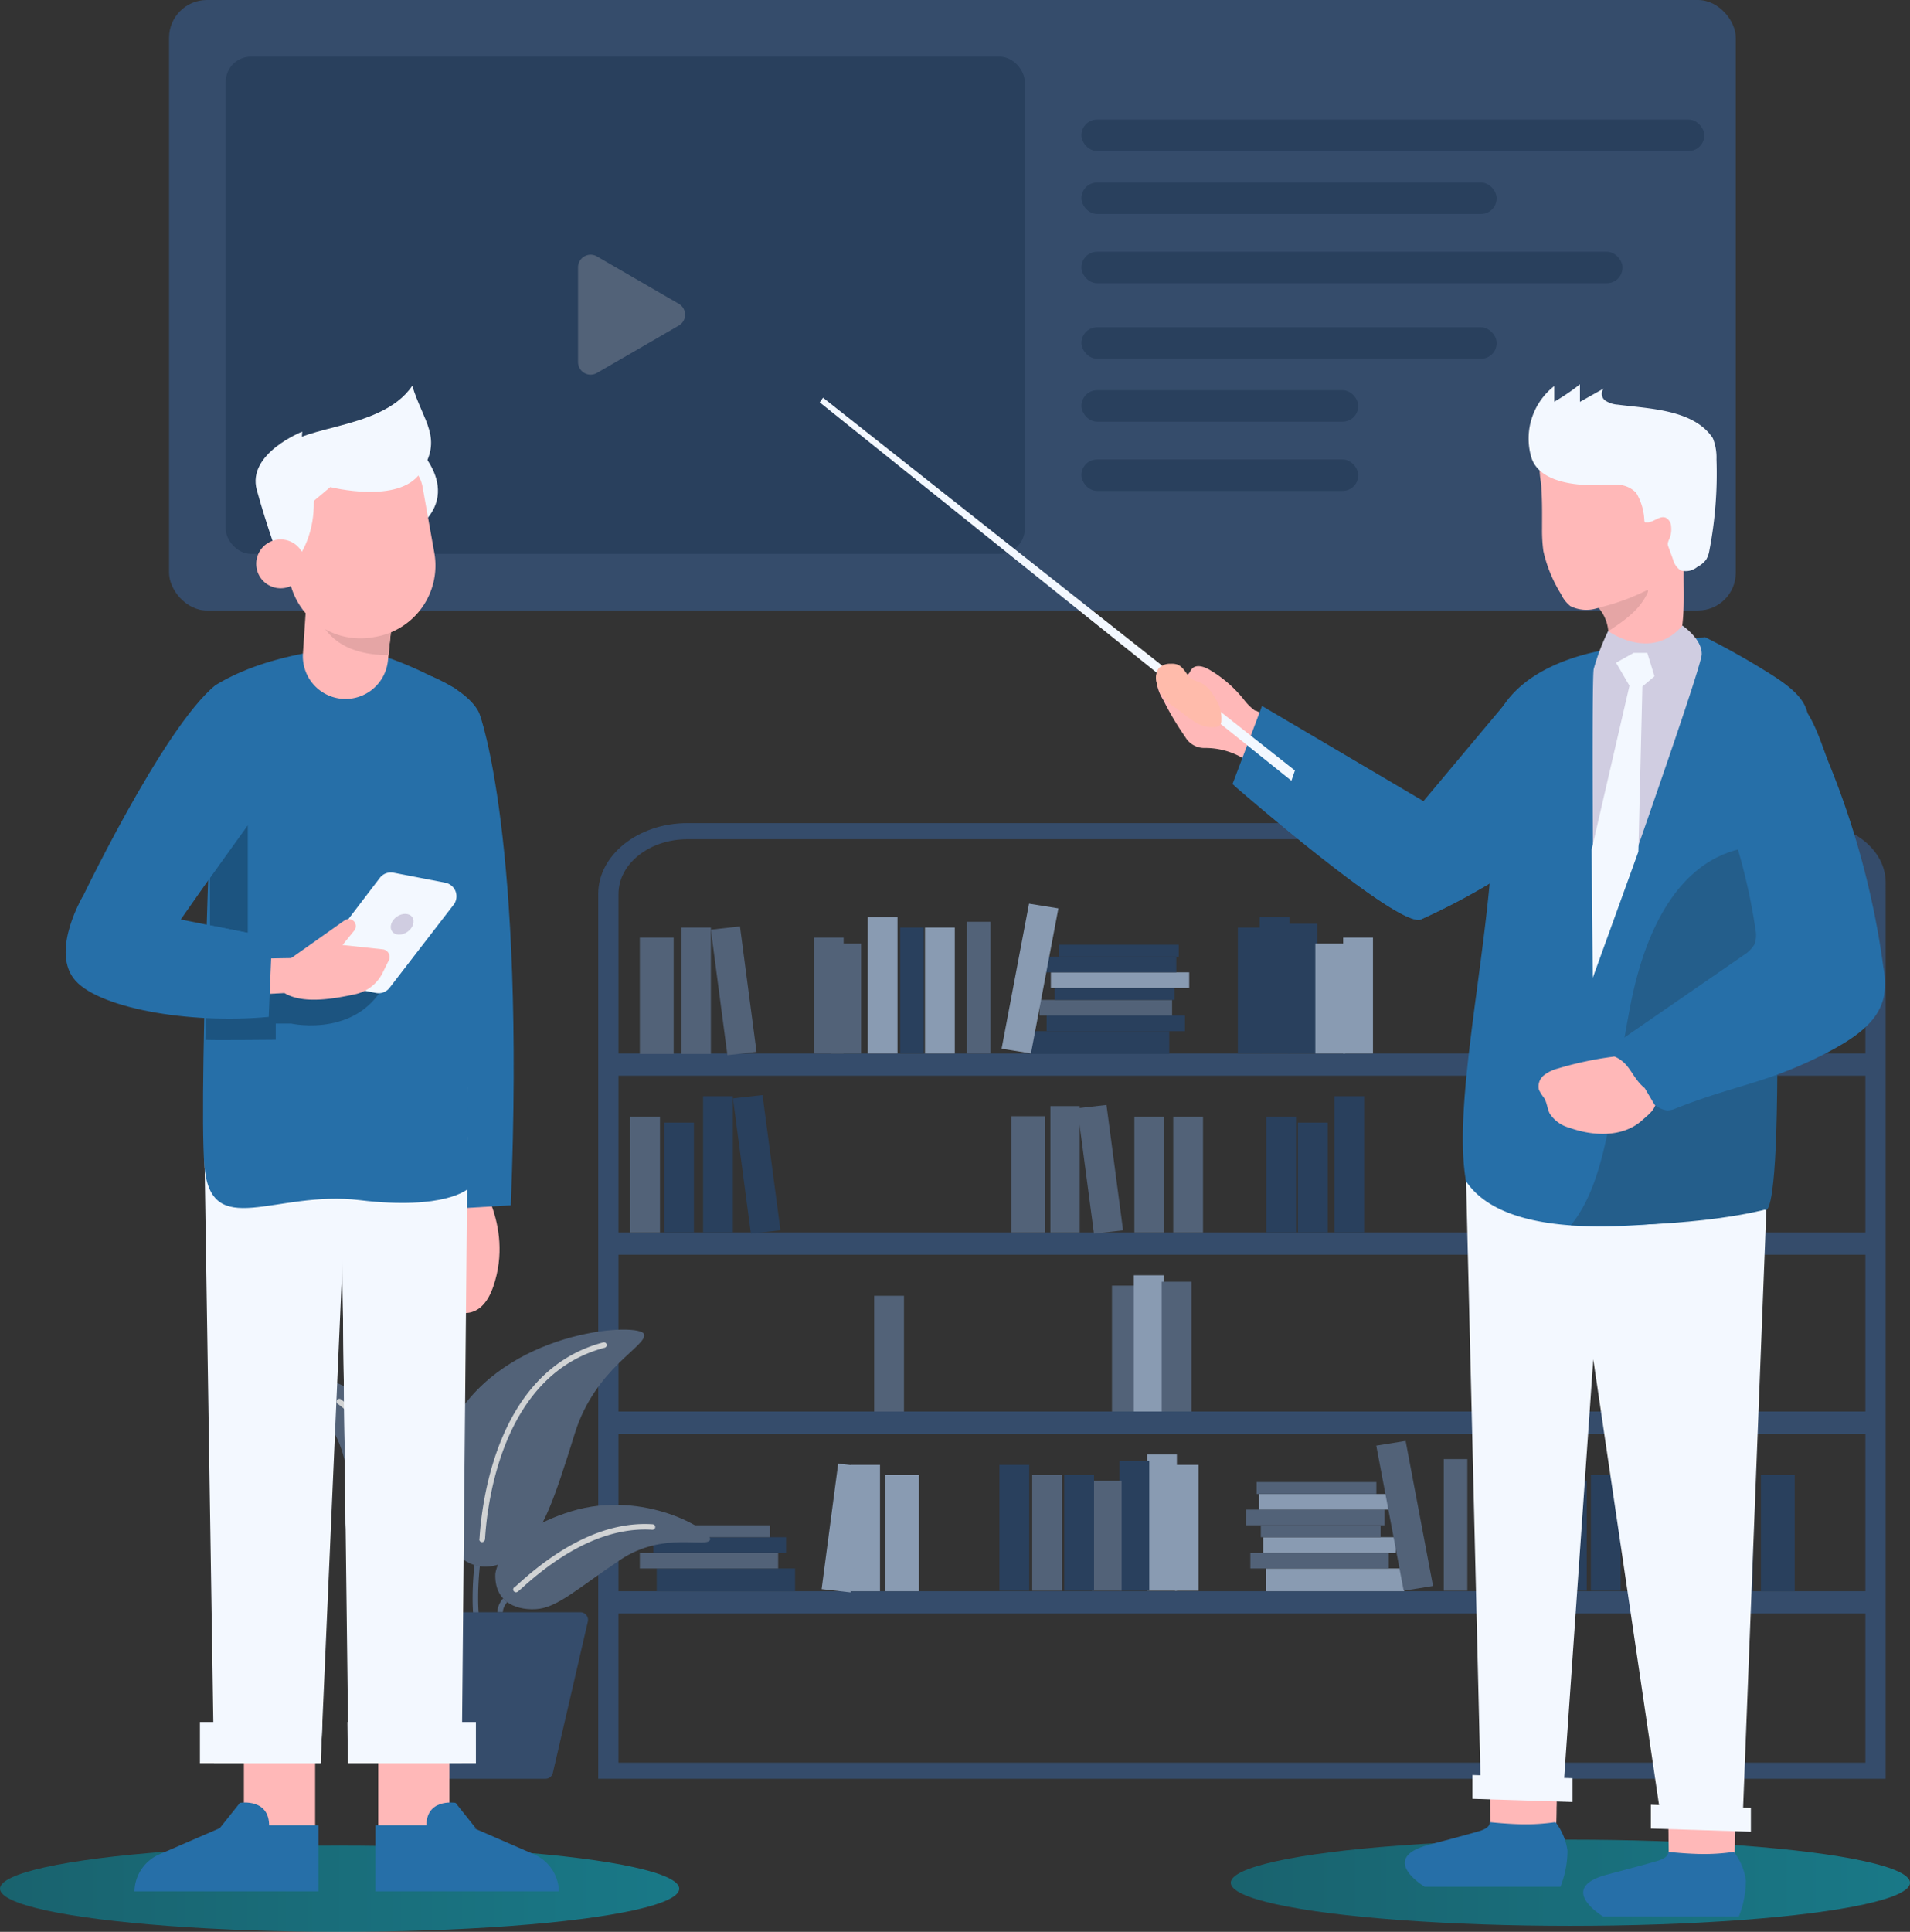 <svg xmlns="http://www.w3.org/2000/svg" xmlns:xlink="http://www.w3.org/1999/xlink" width="303.562" height="306.935" viewBox="0 0 303.562 306.935">
  <rect x="0" y="0" width="303.562" height="306.935" fill="#333333" stroke="none"/>
  <defs>
    <linearGradient id="linear-gradient" y1="0.5" x2="1" y2="0.5" gradientUnits="objectBoundingBox">
      <stop offset="0" stop-color="#0093aa"/>
      <stop offset="1" stop-color="#00bfdc"/>
    </linearGradient>
    <linearGradient id="linear-gradient-3" x1="148.045" y1="-5.02" x2="146.886" y2="-7.124" gradientUnits="objectBoundingBox">
      <stop offset="0.01"/>
      <stop offset="0.08" stop-opacity="0.69"/>
      <stop offset="0.21" stop-opacity="0.322"/>
      <stop offset="1" stop-opacity="0"/>
    </linearGradient>
  </defs>
  <g id="ic_onboard3" transform="translate(-37.127 -398)">
    <g id="Group_585" data-name="Group 585" transform="translate(132.208 528.781)">
      <g id="Group_505" data-name="Group 505" transform="translate(0 0)">
        <g id="Group_500" data-name="Group 500">
          <g id="Group_499" data-name="Group 499">
            <path id="Path_2020" data-name="Path 2020" d="M3625.737,90.226H3421.124V-50.36c0-6.207,6.351-11.257,14.158-11.257h178.572c6.553,0,11.884,4.239,11.884,9.449Zm-201.4-2.559h198.177V-52.168c0-3.8-3.887-6.89-8.666-6.89H3435.282c-6.032,0-10.94,3.9-10.94,8.7Z" transform="translate(-3421.124 61.617)" fill="#354c6b"/>
          </g>
        </g>
        <g id="Group_501" data-name="Group 501" transform="translate(1.72 36.592)">
          <rect id="Rectangle_1841" data-name="Rectangle 1841" width="201.173" height="3.533" transform="translate(0 0)" fill="#354c6b"/>
        </g>
        <g id="Group_502" data-name="Group 502" transform="translate(1.72 65.039)">
          <rect id="Rectangle_1842" data-name="Rectangle 1842" width="201.173" height="3.533" fill="#354c6b"/>
        </g>
        <g id="Group_503" data-name="Group 503" transform="translate(1.72 93.486)">
          <rect id="Rectangle_1843" data-name="Rectangle 1843" width="201.173" height="3.533" fill="#354c6b"/>
        </g>
        <g id="Group_504" data-name="Group 504" transform="translate(1.72 122.037)">
          <rect id="Rectangle_1844" data-name="Rectangle 1844" width="201.173" height="3.533" fill="#354c6b"/>
        </g>
      </g>
      <g id="Group_537" data-name="Group 537" transform="translate(6.607 98.041)">
        <g id="Group_506" data-name="Group 506" transform="translate(38.983 5.522)">
          <rect id="Rectangle_1845" data-name="Rectangle 1845" width="5.377" height="18.473" transform="translate(5.377 18.473) rotate(180)" fill="#899bb2"/>
        </g>
        <g id="Group_507" data-name="Group 507" transform="translate(33.514 3.917)">
          <rect id="Rectangle_1846" data-name="Rectangle 1846" width="4.659" height="20.078" transform="translate(4.659 20.078) rotate(180)" fill="#899bb2"/>
        </g>
        <g id="Group_508" data-name="Group 508" transform="translate(28.896 3.663)">
          <path id="Path_2021" data-name="Path 2021" d="M.2.043,4.855,0l-.2,20.1L0,20.146Z" transform="matrix(-0.993, -0.121, 0.121, -0.993, 4.819, 20.587)" fill="#899bb2"/>
        </g>
        <g id="Group_509" data-name="Group 509" transform="translate(178.171 5.522)">
          <rect id="Rectangle_1848" data-name="Rectangle 1848" width="5.376" height="18.473" transform="translate(5.376 18.473) rotate(180)" fill="#29405d"/>
        </g>
        <g id="Group_510" data-name="Group 510" transform="translate(172.257 3.917)">
          <rect id="Rectangle_1849" data-name="Rectangle 1849" width="4.659" height="20.078" transform="translate(4.659 20.078) rotate(180)" fill="#29405d"/>
        </g>
        <g id="Group_511" data-name="Group 511" transform="translate(164.992 3.663)">
          <path id="Path_2022" data-name="Path 2022" d="M.2.043,4.855,0l-.2,20.1L0,20.146Z" transform="translate(4.819 20.586) rotate(-173.025)" fill="#93b3f4"/>
        </g>
        <g id="Group_512" data-name="Group 512" transform="translate(2.688 20.382)">
          <rect id="Rectangle_1851" data-name="Rectangle 1851" width="21.984" height="3.613" transform="translate(21.984 3.613) rotate(180)" fill="#29405d"/>
        </g>
        <g id="Group_513" data-name="Group 513" transform="translate(0 17.898)">
          <rect id="Rectangle_1852" data-name="Rectangle 1852" width="21.984" height="2.484" transform="translate(21.984 2.484) rotate(180)" fill="#526278"/>
        </g>
        <g id="Group_514" data-name="Group 514" transform="translate(2.162 15.414)">
          <rect id="Rectangle_1853" data-name="Rectangle 1853" width="21.077" height="2.484" transform="translate(21.077 2.484) rotate(180)" fill="#29405d"/>
        </g>
        <g id="Group_515" data-name="Group 515" transform="translate(1.651 13.516)">
          <rect id="Rectangle_1854" data-name="Rectangle 1854" width="19.034" height="1.897" transform="translate(19.034 1.897) rotate(180)" fill="#526278"/>
        </g>
        <g id="Group_516" data-name="Group 516" transform="translate(99.508 20.382)">
          <rect id="Rectangle_1855" data-name="Rectangle 1855" width="21.984" height="3.613" transform="translate(21.984 3.613) rotate(180)" fill="#899bb2"/>
        </g>
        <g id="Group_517" data-name="Group 517" transform="translate(97.035 17.898)">
          <rect id="Rectangle_1856" data-name="Rectangle 1856" width="21.984" height="2.484" transform="translate(21.984 2.484) rotate(180)" fill="#526278"/>
        </g>
        <g id="Group_518" data-name="Group 518" transform="translate(99.068 15.414)">
          <rect id="Rectangle_1857" data-name="Rectangle 1857" width="21.077" height="2.484" transform="translate(21.077 2.484) rotate(180)" fill="#899bb2"/>
        </g>
        <g id="Group_519" data-name="Group 519" transform="translate(98.696 13.516)">
          <rect id="Rectangle_1858" data-name="Rectangle 1858" width="19.035" height="1.897" transform="translate(19.035 1.897) rotate(180)" fill="#526278"/>
        </g>
        <g id="Group_520" data-name="Group 520" transform="translate(96.37 11.032)">
          <rect id="Rectangle_1859" data-name="Rectangle 1859" width="21.984" height="2.484" transform="translate(21.984 2.484) rotate(180)" fill="#526278"/>
        </g>
        <g id="Group_521" data-name="Group 521" transform="translate(98.402 8.548)">
          <rect id="Rectangle_1860" data-name="Rectangle 1860" width="21.077" height="2.484" transform="translate(21.077 2.484) rotate(180)" fill="#899bb2"/>
        </g>
        <g id="Group_522" data-name="Group 522" transform="translate(98.03 6.65)">
          <rect id="Rectangle_1861" data-name="Rectangle 1861" width="19.034" height="1.897" transform="translate(19.034 1.897) rotate(180)" fill="#526278"/>
        </g>
        <g id="Group_523" data-name="Group 523" transform="translate(85.047 3.917)">
          <rect id="Rectangle_1862" data-name="Rectangle 1862" width="3.748" height="19.999" transform="translate(3.748 19.999) rotate(180)" fill="#899bb2"/>
        </g>
        <g id="Group_524" data-name="Group 524" transform="translate(127.772 3)">
          <rect id="Rectangle_1863" data-name="Rectangle 1863" width="3.748" height="20.915" transform="translate(3.748 20.915) rotate(180)" fill="#526278"/>
        </g>
        <g id="Group_525" data-name="Group 525" transform="translate(138.297 3.917)">
          <rect id="Rectangle_1864" data-name="Rectangle 1864" width="3.748" height="19.999" transform="translate(3.748 19.999) rotate(180)" fill="#c1d9f4"/>
        </g>
        <g id="Group_526" data-name="Group 526" transform="translate(80.623 2.268)">
          <rect id="Rectangle_1865" data-name="Rectangle 1865" width="4.736" height="21.647" transform="translate(4.736 21.647) rotate(180)" fill="#899bb2"/>
        </g>
        <g id="Group_527" data-name="Group 527" transform="translate(142.438 2.268)">
          <rect id="Rectangle_1866" data-name="Rectangle 1866" width="4.736" height="21.647" transform="translate(4.736 21.647) rotate(180)" fill="#f3f8ff"/>
        </g>
        <g id="Group_528" data-name="Group 528" transform="translate(76.234 3.3)">
          <rect id="Rectangle_1867" data-name="Rectangle 1867" width="4.736" height="20.616" transform="translate(4.736 20.616) rotate(180)" fill="#29405d"/>
        </g>
        <g id="Group_529" data-name="Group 529" transform="translate(117.046 0)">
          <path id="Path_2023" data-name="Path 2023" d="M0,0,4.725.062l.329,23.452L.329,23.452Z" transform="translate(9.023 23.163) rotate(170.098)" fill="#526278"/>
        </g>
        <g id="Group_530" data-name="Group 530" transform="translate(71.844 6.461)">
          <rect id="Rectangle_1869" data-name="Rectangle 1869" width="4.736" height="17.454" transform="translate(4.736 17.454) rotate(180)" fill="#526278"/>
        </g>
        <g id="Group_531" data-name="Group 531" transform="translate(145.762 6.461)">
          <rect id="Rectangle_1870" data-name="Rectangle 1870" width="4.736" height="17.454" transform="translate(4.736 17.454) rotate(180)" fill="#29405d"/>
        </g>
        <g id="Group_532" data-name="Group 532" transform="translate(67.455 5.522)">
          <rect id="Rectangle_1871" data-name="Rectangle 1871" width="4.736" height="18.394" transform="translate(4.736 18.394) rotate(180)" fill="#29405d"/>
        </g>
        <g id="Group_533" data-name="Group 533" transform="translate(62.364 5.522)">
          <rect id="Rectangle_1872" data-name="Rectangle 1872" width="4.736" height="18.394" transform="translate(4.736 18.394) rotate(180)" fill="#526278"/>
        </g>
        <g id="Group_534" data-name="Group 534" transform="translate(151.156 5.522)">
          <rect id="Rectangle_1873" data-name="Rectangle 1873" width="4.736" height="18.394" transform="translate(4.736 18.394) rotate(180)" fill="#29405d"/>
        </g>
        <g id="Group_535" data-name="Group 535" transform="translate(57.154 3.917)">
          <rect id="Rectangle_1874" data-name="Rectangle 1874" width="4.736" height="19.999" transform="translate(4.736 19.999) rotate(180)" fill="#29405d"/>
        </g>
        <g id="Group_536" data-name="Group 536" transform="translate(133.406 3.917)">
          <rect id="Rectangle_1875" data-name="Rectangle 1875" width="4.736" height="19.999" transform="translate(4.736 19.999) rotate(180)" fill="#526278"/>
        </g>
      </g>
      <g id="Group_538" data-name="Group 538" transform="translate(146.446 18.198)">
        <rect id="Rectangle_1876" data-name="Rectangle 1876" width="5.376" height="18.473" transform="translate(0 0)" fill="#bed2fa"/>
      </g>
      <g id="Group_539" data-name="Group 539" transform="translate(152.675 16.593)">
        <rect id="Rectangle_1877" data-name="Rectangle 1877" width="4.659" height="20.078" transform="translate(0 0)" fill="#bed2fa"/>
      </g>
      <g id="Group_540" data-name="Group 540" transform="translate(156.89 16.339)">
        <path id="Path_2024" data-name="Path 2024" d="M0,0,4.654.043l.2,20.1L.2,20.1Z" transform="translate(0 0.59) rotate(-6.975)" fill="#93b3f4"/>
      </g>
      <g id="Group_541" data-name="Group 541" transform="translate(65.654 46.568)">
        <rect id="Rectangle_1879" data-name="Rectangle 1879" width="5.377" height="18.473" transform="translate(0)" fill="#526278"/>
      </g>
      <g id="Group_542" data-name="Group 542" transform="translate(71.864 44.963)">
        <rect id="Rectangle_1880" data-name="Rectangle 1880" width="4.659" height="20.078" fill="#526278"/>
      </g>
      <g id="Group_543" data-name="Group 543" transform="translate(76.149 44.709)">
        <path id="Path_2025" data-name="Path 2025" d="M0,0,4.654.043l.2,20.1L.2,20.1Z" transform="translate(0 0.59) rotate(-6.975)" fill="#526278"/>
      </g>
      <g id="Group_544" data-name="Group 544" transform="translate(6.607 18.198)">
        <rect id="Rectangle_1882" data-name="Rectangle 1882" width="5.376" height="18.473" transform="translate(0 0)" fill="#526278"/>
      </g>
      <g id="Group_545" data-name="Group 545" transform="translate(13.238 16.593)">
        <rect id="Rectangle_1883" data-name="Rectangle 1883" width="4.659" height="20.078" transform="translate(0 0)" fill="#526278"/>
      </g>
      <g id="Group_546" data-name="Group 546" transform="translate(17.897 16.339)">
        <path id="Path_2026" data-name="Path 2026" d="M0,0,4.654.043l.2,20.1L.2,20.1Z" transform="matrix(0.993, -0.121, 0.121, 0.993, 0, 0.59)" fill="#526278"/>
      </g>
      <g id="Group_547" data-name="Group 547" transform="translate(165.482 33.059)">
        <rect id="Rectangle_1885" data-name="Rectangle 1885" width="21.984" height="3.613" transform="translate(0)" fill="#6d89cf"/>
      </g>
      <g id="Group_548" data-name="Group 548" transform="translate(168.17 30.575)">
        <rect id="Rectangle_1886" data-name="Rectangle 1886" width="21.984" height="2.484" fill="#bed2fa"/>
      </g>
      <g id="Group_549" data-name="Group 549" transform="translate(166.916 28.09)">
        <rect id="Rectangle_1887" data-name="Rectangle 1887" width="21.077" height="2.484" transform="translate(0 0)" fill="#93b3f4"/>
      </g>
      <g id="Group_550" data-name="Group 550" transform="translate(169.469 26.193)">
        <rect id="Rectangle_1888" data-name="Rectangle 1888" width="19.034" height="1.897" transform="translate(0 0)" fill="#bed2fa"/>
      </g>
      <g id="Group_551" data-name="Group 551" transform="translate(68.77 33.059)">
        <rect id="Rectangle_1889" data-name="Rectangle 1889" width="21.984" height="3.613" fill="#29405d"/>
      </g>
      <g id="Group_552" data-name="Group 552" transform="translate(71.264 30.575)">
        <rect id="Rectangle_1890" data-name="Rectangle 1890" width="21.984" height="2.484" transform="translate(0)" fill="#29405d"/>
      </g>
      <g id="Group_553" data-name="Group 553" transform="translate(70.125 28.09)">
        <rect id="Rectangle_1891" data-name="Rectangle 1891" width="21.077" height="2.484" transform="translate(0 0)" fill="#526278"/>
      </g>
      <g id="Group_554" data-name="Group 554" transform="translate(72.552 26.193)">
        <rect id="Rectangle_1892" data-name="Rectangle 1892" width="19.034" height="1.897" transform="translate(0 0)" fill="#29405d"/>
      </g>
      <g id="Group_555" data-name="Group 555" transform="translate(71.937 23.708)">
        <rect id="Rectangle_1893" data-name="Rectangle 1893" width="21.984" height="2.484" transform="translate(0 0)" fill="#899bb2"/>
      </g>
      <g id="Group_556" data-name="Group 556" transform="translate(70.797 21.224)">
        <rect id="Rectangle_1894" data-name="Rectangle 1894" width="21.077" height="2.484" transform="translate(0 0)" fill="#29405d"/>
      </g>
      <g id="Group_557" data-name="Group 557" transform="translate(73.225 19.327)">
        <rect id="Rectangle_1895" data-name="Rectangle 1895" width="19.034" height="1.897" transform="translate(0 0)" fill="#29405d"/>
      </g>
      <g id="Group_558" data-name="Group 558" transform="translate(101.655 16.593)">
        <rect id="Rectangle_1896" data-name="Rectangle 1896" width="3.748" height="19.999" transform="translate(0 0)" fill="#29405d"/>
      </g>
      <g id="Group_559" data-name="Group 559" transform="translate(58.601 15.677)">
        <rect id="Rectangle_1897" data-name="Rectangle 1897" width="3.747" height="20.915" transform="translate(0 0)" fill="#526278"/>
      </g>
      <g id="Group_560" data-name="Group 560" transform="translate(47.995 16.593)">
        <rect id="Rectangle_1898" data-name="Rectangle 1898" width="3.748" height="19.999" transform="translate(0 0)" fill="#29405d"/>
      </g>
      <g id="Group_561" data-name="Group 561" transform="translate(105.122 14.944)">
        <rect id="Rectangle_1899" data-name="Rectangle 1899" width="4.736" height="21.648" transform="translate(0 0)" fill="#29405d"/>
      </g>
      <g id="Group_562" data-name="Group 562" transform="translate(42.826 14.944)">
        <rect id="Rectangle_1900" data-name="Rectangle 1900" width="4.736" height="21.648" transform="translate(0 0)" fill="#899bb2"/>
      </g>
      <g id="Group_563" data-name="Group 563" transform="translate(109.546 15.976)">
        <rect id="Rectangle_1901" data-name="Rectangle 1901" width="4.736" height="20.616" transform="translate(0 0)" fill="#29405d"/>
      </g>
      <g id="Group_564" data-name="Group 564" transform="translate(64.108 12.677)">
        <path id="Path_2027" data-name="Path 2027" d="M.329.062,5.055,0,4.725,23.452,0,23.514Z" transform="matrix(0.985, 0.172, -0.172, 0.985, 4.044, 0)" fill="#899bb2"/>
      </g>
      <g id="Group_565" data-name="Group 565" transform="translate(113.969 19.138)">
        <rect id="Rectangle_1903" data-name="Rectangle 1903" width="4.736" height="17.455" transform="translate(0 0)" fill="#899bb2"/>
      </g>
      <g id="Group_566" data-name="Group 566" transform="translate(37.039 19.138)">
        <rect id="Rectangle_1904" data-name="Rectangle 1904" width="4.736" height="17.455" transform="translate(0 0)" fill="#526278"/>
      </g>
      <g id="Group_567" data-name="Group 567" transform="translate(118.393 18.198)">
        <rect id="Rectangle_1905" data-name="Rectangle 1905" width="4.736" height="18.394" transform="translate(0 0)" fill="#899bb2"/>
      </g>
      <g id="Group_568" data-name="Group 568" transform="translate(34.262 18.198)">
        <rect id="Rectangle_1906" data-name="Rectangle 1906" width="4.736" height="18.394" transform="translate(0 0)" fill="#526278"/>
      </g>
      <g id="Group_569" data-name="Group 569" transform="translate(116.993 43.391)">
        <rect id="Rectangle_1907" data-name="Rectangle 1907" width="4.736" height="21.648" transform="translate(0)" fill="#29405d"/>
      </g>
      <g id="Group_570" data-name="Group 570" transform="translate(111.205 47.584)">
        <rect id="Rectangle_1908" data-name="Rectangle 1908" width="4.736" height="17.455" transform="translate(0)" fill="#29405d"/>
      </g>
      <g id="Group_571" data-name="Group 571" transform="translate(106.166 46.645)">
        <rect id="Rectangle_1909" data-name="Rectangle 1909" width="4.736" height="18.394" transform="translate(0)" fill="#29405d"/>
      </g>
      <g id="Group_572" data-name="Group 572" transform="translate(91.383 46.645)">
        <rect id="Rectangle_1910" data-name="Rectangle 1910" width="4.736" height="18.394" transform="translate(0)" fill="#526278"/>
      </g>
      <g id="Group_573" data-name="Group 573" transform="translate(85.209 46.645)">
        <rect id="Rectangle_1911" data-name="Rectangle 1911" width="4.736" height="18.394" fill="#526278"/>
      </g>
      <g id="Group_574" data-name="Group 574" transform="translate(16.665 43.391)">
        <rect id="Rectangle_1912" data-name="Rectangle 1912" width="4.736" height="21.648" transform="translate(0)" fill="#29405d"/>
      </g>
      <g id="Group_575" data-name="Group 575" transform="translate(21.41 43.136)">
        <path id="Path_2028" data-name="Path 2028" d="M0,0,4.731.044l.217,21.674L.217,21.674Z" transform="translate(0 0.601) rotate(-6.979)" fill="#29405d"/>
      </g>
      <g id="Group_576" data-name="Group 576" transform="translate(10.469 47.584)">
        <rect id="Rectangle_1914" data-name="Rectangle 1914" width="4.736" height="17.455" transform="translate(0)" fill="#29405d"/>
      </g>
      <g id="Group_577" data-name="Group 577" transform="translate(5.074 46.645)">
        <rect id="Rectangle_1915" data-name="Rectangle 1915" width="4.736" height="18.394" transform="translate(0)" fill="#526278"/>
      </g>
      <g id="Group_578" data-name="Group 578" transform="translate(81.651 73.487)">
        <rect id="Rectangle_1916" data-name="Rectangle 1916" width="3.748" height="19.999" fill="#526278"/>
      </g>
      <g id="Group_579" data-name="Group 579" transform="translate(85.125 71.838)">
        <rect id="Rectangle_1917" data-name="Rectangle 1917" width="4.736" height="21.648" transform="translate(0)" fill="#899bb2"/>
      </g>
      <g id="Group_580" data-name="Group 580" transform="translate(89.548 72.87)">
        <rect id="Rectangle_1918" data-name="Rectangle 1918" width="4.736" height="20.616" transform="translate(0)" fill="#526278"/>
      </g>
      <g id="Group_581" data-name="Group 581" transform="translate(161.719 45.04)">
        <rect id="Rectangle_1919" data-name="Rectangle 1919" width="4.736" height="19.999" transform="translate(0)" fill="#afcdfb"/>
      </g>
      <g id="Group_582" data-name="Group 582" transform="translate(164.181 45.04)">
        <rect id="Rectangle_1920" data-name="Rectangle 1920" width="4.736" height="19.999" transform="translate(0)" fill="#afcdfb"/>
      </g>
      <g id="Group_583" data-name="Group 583" transform="translate(51.929 16.593)">
        <rect id="Rectangle_1921" data-name="Rectangle 1921" width="4.736" height="19.999" transform="translate(0 0)" fill="#899bb2"/>
      </g>
      <g id="Group_584" data-name="Group 584" transform="translate(43.855 75.101)">
        <rect id="Rectangle_1922" data-name="Rectangle 1922" width="4.736" height="18.394" transform="translate(0)" fill="#526278"/>
      </g>
    </g>
    <g id="plant" transform="translate(82.408 609.252)">
      <g id="Group_449" data-name="Group 449" transform="translate(0 0)">
        <g id="Group_445" data-name="Group 445" transform="translate(22.34 36.793)">
          <path id="Path_1926" data-name="Path 1926" d="M964.4,398.026s.491,1.458,1.009,3.281a32.42,32.42,0,0,1,1.184,5.536l-.874.066a31.77,31.77,0,0,0-1.151-5.362c-.257-.9-.507-1.713-.691-2.3s-.306-.942-.306-.943l.829-.28Z" transform="translate(-963.571 -398.026)" fill="#54667e"/>
          <path id="Path_1927" data-name="Path 1927" d="M970.217,398.582s-.018.147-.044.415c-.079.805-.238,2.68-.238,4.716,0,.954.034,1.942.127,2.871l-.871.086c-.1-.966-.131-1.982-.131-2.957a50.724,50.724,0,0,1,.287-5.233l.869.1Z" transform="translate(-961.567 -397.86)" fill="#54667e"/>
          <path id="Path_1928" data-name="Path 1928" d="M973.5,402.952l0,0a3.178,3.178,0,0,0-.374.543,2.25,2.25,0,0,0-.31,1.052h-.875A3.168,3.168,0,0,1,972.4,403a3.921,3.921,0,0,1,.457-.642l.646.591Z" transform="translate(-960.516 -396.444)" fill="#54667e"/>
        </g>
        <path id="Path_1929" data-name="Path 1929" d="M971.416,406.969s4.484-5.688-2.406-17.5-21.111-14.657-21.766-13.126,7.218,4.484,9.406,13.563,2.479,14.11,5.214,16.845S968.316,410.578,971.416,406.969Z" transform="translate(-947.204 -369.286)" fill="#526278"/>
        <path id="Path_1930" data-name="Path 1930" d="M971.707,402.456s.491-6.4,12.071-9.958,22.551,3.122,22.058,4.513-7.394-1.41-14.268,3.191-10.083,7.7-13.506,7.845S971.56,406.668,971.707,402.456Z" transform="translate(-938.263 -363.627)" fill="#526278"/>
        <path id="Path_1931" data-name="Path 1931" d="M967.431,405.709s-7.725-8.294,1.233-21.565,28.71-14.2,29.358-12.359-7.73,5.311-10.983,15.749-5.027,15.669-8.432,18.653S970.773,410.164,967.431,405.709Z" transform="translate(-940.952 -371.071)" fill="#526278"/>
        <g id="Group_446" data-name="Group 446" transform="translate(8.227 11.008)">
          <path id="Path_1932" data-name="Path 1932" d="M967.392,404.055a.434.434,0,0,0,.422-.554c-.2-.722-5-17.769-13.887-24.28a.438.438,0,1,0-.517.706c8.637,6.331,13.513,23.635,13.563,23.809A.437.437,0,0,0,967.392,404.055Z" transform="translate(-953.231 -379.136)" fill="#d1d3d4" style="mix-blend-mode: multiply;isolation: isolate"/>
        </g>
        <g id="Group_447" data-name="Group 447" transform="translate(30.906 2.021)">
          <path id="Path_1933" data-name="Path 1933" d="M970.274,404.3a.48.48,0,0,0,.438-.326,1.965,1.965,0,0,0,.052-.475c.4-6,2.954-25.887,19-30.086a.437.437,0,0,0-.221-.846c-16.616,4.348-19.247,24.729-19.656,30.875-.011.164-.018.272-.023.315a.409.409,0,0,0,.284.523A.373.373,0,0,0,970.274,404.3Z" transform="translate(-969.846 -372.552)" fill="#d1d3d4" style="mix-blend-mode: multiply;isolation: isolate"/>
        </g>
        <g id="Group_448" data-name="Group 448" transform="translate(36.28 30.888)">
          <path id="Path_1934" data-name="Path 1934" d="M974.243,404.546c.2,0,.394-.177,1.033-.756,7.2-6.512,14.133-9.6,20.624-9.176a.438.438,0,0,0,.057-.874c-6.738-.448-13.889,2.723-21.268,9.4-.257.232-.519.47-.622.549a.438.438,0,0,0,.015.824A.494.494,0,0,0,974.243,404.546Z" transform="translate(-973.784 -393.7)" fill="#d1d3d4" style="mix-blend-mode: multiply;isolation: isolate"/>
        </g>
      </g>
      <path id="Path_1935" data-name="Path 1935" d="M962.818,430.437H985.38a1.22,1.22,0,0,0,1.188-.945l5.561-24.032a1.219,1.219,0,0,0-1.189-1.493H957.257a1.219,1.219,0,0,0-1.189,1.493l5.561,24.032A1.221,1.221,0,0,0,962.818,430.437Z" transform="translate(-943.981 -359.064)" fill="#354c6b"/>
    </g>
    <g id="Group_586" data-name="Group 586" transform="translate(64.376 398.159)">
      <rect id="Rectangle_1830" data-name="Rectangle 1830" width="249" height="97" rx="6" transform="translate(-0.377 -0.159)" fill="#354c6b"/>
      <rect id="Rectangle_1834" data-name="Rectangle 1834" width="127" height="79" rx="4" transform="translate(8.623 8.841)" fill="#29405d"/>
      <path id="Polygon_39" data-name="Polygon 39" d="M9.269,2.99a2,2,0,0,1,3.462,0L20.262,16a2,2,0,0,1-1.731,3H3.469a2,2,0,0,1-1.731-3Z" transform="translate(83.623 38.841) rotate(90)" fill="#526278"/>
      <rect id="Rectangle_1923" data-name="Rectangle 1923" width="99" height="5" rx="2.5" transform="translate(144.624 18.841)" fill="#29405d"/>
      <rect id="Rectangle_1924" data-name="Rectangle 1924" width="66" height="5" rx="2.5" transform="translate(144.624 28.841)" fill="#29405d"/>
      <rect id="Rectangle_1926" data-name="Rectangle 1926" width="66" height="5" rx="2.5" transform="translate(144.624 51.841)" fill="#29405d"/>
      <rect id="Rectangle_1927" data-name="Rectangle 1927" width="44" height="5" rx="2.5" transform="translate(144.624 61.841)" fill="#29405d"/>
      <rect id="Rectangle_1928" data-name="Rectangle 1928" width="44" height="5" rx="2.5" transform="translate(144.624 72.841)" fill="#29405d"/>
      <rect id="Rectangle_1925" data-name="Rectangle 1925" width="86" height="5" rx="2.5" transform="translate(144.624 39.841)" fill="#29405d"/>
    </g>
    <ellipse id="Ellipse_211" data-name="Ellipse 211" cx="53.977" cy="6.847" rx="53.977" ry="6.847" transform="translate(37.127 691.24)" opacity="0.5" fill="url(#linear-gradient)" style="mix-blend-mode: multiply;isolation: isolate"/>
    <g id="Group_471" data-name="Group 471" transform="translate(167.413 459.061)">
      <ellipse id="Ellipse_201" data-name="Ellipse 201" cx="53.977" cy="6.847" rx="53.977" ry="6.847" transform="translate(65.323 231.233)" opacity="0.5" fill="url(#linear-gradient)" style="mix-blend-mode: multiply;isolation: isolate"/>
      <path id="Path_2015" data-name="Path 2015" d="M.182-1.494,10.4-.082a10.93,10.93,0,0,1,.2,2.9c0,2.362-.2,6.553-.2,6.553H.182S.035,4.89.035,2.174A28.753,28.753,0,0,1,.182-1.494Z" transform="translate(106.509 223.263)" fill="#ffb8b8"/>
      <path id="Path_1960" data-name="Path 1960" d="M566.425,126.9h-.148a8.423,8.423,0,0,1-1.755-1.734,19.7,19.7,0,0,0-5.476-4.757c-.867-.507-2.114-.909-2.791-.148-.233.254-.338.613-.592.846-.592.55-1.543.19-2.22-.233s-1.543-.888-2.241-.465a1.647,1.647,0,0,0-.634,1.374,7.32,7.32,0,0,0,1.142,3.446,45.969,45.969,0,0,0,3.467,5.836,3.505,3.505,0,0,0,3.193,1.776,11.872,11.872,0,0,1,5.751,1.48,2.351,2.351,0,0,0,1.205.613c1.29.127,1.734-3.848,1.945-4.757.106-.444.677-1.924.465-2.368S566.848,127.134,566.425,126.9Z" transform="translate(-497.105 -75.058)" fill="#ffb8b8"/>
      <path id="Path_1962" data-name="Path 1962" d="M574.622,157.413l2.387,98.894,12.981.425,4.869-70.026,10.678,72.342,13.114-.57,3.9-100.32Z" transform="translate(-471.921 -31.782)" fill="#f3f8ff"/>
      <path id="Path_1964" data-name="Path 1964" d="M556.307,136.389l.3.254h0c2.939,2.537,26.049,22.433,29.6,21.27a108.8,108.8,0,0,0,13.785-7.464l1.163-.7V121.8l-14.5,17.3L561,123.978Z" transform="translate(-490.708 -72.874)" fill="#266fa8"/>
      <path id="Path_1965" data-name="Path 1965" d="M556.447,131.194h0c2.939,2.537,26.049,22.433,29.6,21.27A108.778,108.778,0,0,0,599.833,145a20.6,20.6,0,0,0,.148-3.425c0-2.474.867-8.457-2.939-7.02-3.087,1.184-5.328,5.18-8.457,6.681a6.757,6.757,0,0,1-3.489,1.649c-2.114.127-3.806-1.586-5.286-3.087a62.893,62.893,0,0,0-17.866-12.855,1.794,1.794,0,0,0-.951-.254,1.723,1.723,0,0,0-.951.634C558.857,128.635,557.652,129.925,556.447,131.194Z" transform="translate(-490.552 -67.425)" fill="#266fa8"/>
      <path id="Path_1966" data-name="Path 1966" d="M612.982,117.66a121.5,121.5,0,0,1,10.72,6.068c7.358,4.715,6.047,6.893,4.694,15.033a320.276,320.276,0,0,0-4.229,52.647c.285,4.25-1.116,14.377-1.327,17.147-11.354,1.565-40.067,7.168-47.848-4.461-2.682-14.907,6.38-47.383,3.886-65.1s20.34-19.6,20.34-19.6Z" transform="translate(-472.282 -77.487)" fill="#266fa8"/>
      <path id="Path_1967" data-name="Path 1967" d="M585.619,166.763l20.573,13.891,3.362-4.229a75.715,75.715,0,0,0,2.749-21.989c-.486-11.079,0-7.125,0-7.125l-28.945,18.31Z" transform="translate(-460.565 -45.21)" fill="url(#linear-gradient-3)"/>
      <path id="Path_2018" data-name="Path 2018" d="M.182-1.494,10.4-.082a10.93,10.93,0,0,1,.2,2.9c0,2.362-.2,6.553-.2,6.553H.182S.035,4.89.035,2.174A28.753,28.753,0,0,1,.182-1.494Z" transform="translate(134.858 227.987)" fill="#ffb8b8"/>
      <path id="Path_1968" data-name="Path 1968" d="M579.776,117.249a24.316,24.316,0,0,0,.211,3.51,22.07,22.07,0,0,0,2.812,6.829,5.253,5.253,0,0,0,1.48,1.9,5.727,5.727,0,0,0,4.229.338,2.347,2.347,0,0,1,1.015,0c.8.317.909,1.417.867,2.283l-.233,4.038a2.571,2.571,0,0,0,.275,1.607,2.107,2.107,0,0,0,1.078.7,8.669,8.669,0,0,0,8.69-1.966,6.108,6.108,0,0,0,1.353-1.84,7.377,7.377,0,0,0,.508-2.114c.486-3.869,0-7.781.359-11.65a38.117,38.117,0,0,0,.275-9.663,10.576,10.576,0,0,0-6.216-7.865,15.808,15.808,0,0,0-10.212.233,48.167,48.167,0,0,0-4.757,1.607,3.152,3.152,0,0,0-1.84,1.332c-.613,1.247,0,3.045,0,4.377C579.818,113.041,579.776,115.156,579.776,117.249Z" transform="translate(-464.977 -94.245)" fill="#ffb8b8"/>
      <path id="Path_1969" data-name="Path 1969" d="M607.83,107.2c-3.045-4.567-10.149-4.652-15.1-5.307a4.037,4.037,0,0,1-1.987-.655,1.332,1.332,0,0,1-.286-1.863l.032-.04-3.764,2.114V98.66a33.932,33.932,0,0,1-4.081,2.77V98.935a10.571,10.571,0,0,0-3.679,11.227c1.205,4.229,7.59,4.673,11.164,4.482a17.3,17.3,0,0,1,2.96,0,4.229,4.229,0,0,1,2.579,1.269,9.31,9.31,0,0,1,1.29,4.419.531.531,0,0,0,.106.254.716.716,0,0,0,.19,0c1.1.127,2.115-1.163,3.129-.719a1.609,1.609,0,0,1,.825,1.374,4.014,4.014,0,0,1-.275,1.988,2.089,2.089,0,0,0-.253.782,1.574,1.574,0,0,0,.127.529l.7,1.924a3.07,3.07,0,0,0,1.205,1.755,2.856,2.856,0,0,0,2.643-.529,4.238,4.238,0,0,0,1.417-1.163,4.116,4.116,0,0,0,.507-1.4,64.429,64.429,0,0,0,1.142-14.547A8.162,8.162,0,0,0,607.83,107.2Z" transform="translate(-465.903 -98.66)" fill="#f3f8ff"/>
      <path id="Path_1970" data-name="Path 1970" d="M597.649,116.79s3.15,2.114,3.066,4.588-17.169,50.533-17.169,50.533-.38-46.072,0-48.207a34.963,34.963,0,0,1,2.3-6.047S592.68,122.6,597.649,116.79Z" transform="translate(-460.543 -78.457)" fill="#d0cde1"/>
      <path id="Path_1980" data-name="Path 1980" d="M3.016,25.414C8.672-4.5,26.3-.027,26.3-.027s.452,30.559,0,44.915S24.493,57.4,24.493,57.4,14.132,60.344-6.361,59.886C-.751,53.017-.009,41.416,3.016,25.414Z" transform="translate(125.73 73.725)" fill="#245e8b"/>
      <path id="Path_1971" data-name="Path 1971" d="M592.045,118.84l1.142,3.721-1.924,1.628-.634,26.239-7.252,20.048L583.2,150.1l6.012-26.041-2.135-3.658,2.812-1.565Z" transform="translate(-460.521 -76.172)" fill="#f3f8ff"/>
      <path id="Path_1977" data-name="Path 1977" d="M579.816,153.577a5.98,5.98,0,0,0-2.262,1.121,2.264,2.264,0,0,0-.719,2.284,9.078,9.078,0,0,0,.867,1.353c.4.719.465,1.628.825,2.368a5.366,5.366,0,0,0,3.15,2.283c3.764,1.353,8.352,1.544,11.4-1.057,2.114-1.882,3.429-2.455,1.58-7.828-1.145-3.435-3.99-2.951-6-2.406A54.794,54.794,0,0,0,579.816,153.577Z" transform="translate(-462.524 -44.866)" fill="#ffb8b8"/>
      <path id="Path_1972" data-name="Path 1972" d="M587.526,179.153c.133.022.262.045.663.13,3.916.784,3.733,3.443,6.174,5.434l1.536,2.6a3.994,3.994,0,0,0,2.009.93,3.533,3.533,0,0,0,1.48-.359c9.946-3.871,14.285-3.884,23.793-8.732,4-2.114,8.352-4.715,9.2-9.113a13.98,13.98,0,0,0-.106-4.588,132.973,132.973,0,0,0-8.648-32.371c-1.205-2.939-2.685-8.605-5.836-10.572h0l-.381-.19-.444-.211c-4.229-1.522-7.908,2.706-9.071,6.343a28.624,28.624,0,0,0,.486,15.773A95.974,95.974,0,0,1,612,159.765a4.233,4.233,0,0,1-.211,2.114,4.861,4.861,0,0,1-1.628,1.649Z" transform="translate(-463.239 -72.886)" fill="#266fa8"/>
      <path id="Path_1973" data-name="Path 1973" d="M596.562,210.676a15.65,15.65,0,0,1-1.12,5.71H573.865s-7.475-4.465.582-6.642c0,0,5.99-1.573,8.036-2.178s1.689-1.449,1.689-1.449,3.138.349,5.759.349a32.08,32.08,0,0,0,4.722-.349A9.6,9.6,0,0,1,596.562,210.676Z" transform="translate(-477.719 22.326)" fill="#266fa8"/>
      <path id="Path_1978" data-name="Path 1978" d="M518.846,100.74l-.519.746L593.292,161.6l.553-1.628Z" transform="translate(-518.327 -98.613)" fill="#f3f8ff"/>
      <path id="Path_1979" data-name="Path 1979" d="M550.62,122.456a2.824,2.824,0,0,1,.317-2.009,2.415,2.415,0,0,1,1.945-.782,2.814,2.814,0,0,1,1.036.106c.761.275,1.205,1.036,1.692,1.691a3.336,3.336,0,0,0,.529.55,3.658,3.658,0,0,0,.867.423,4.982,4.982,0,0,1,1.226.571,5.405,5.405,0,0,1,1.438,1.649,9.6,9.6,0,0,1,.909,1.628,5.85,5.85,0,0,1,.359,2.326,1.178,1.178,0,0,1-.19.761,1.131,1.131,0,0,1-.761.359,5.245,5.245,0,0,1-3.3-.846,26.385,26.385,0,0,1-2.812-2.114A6.336,6.336,0,0,1,550.62,122.456Z" transform="translate(-497.116 -75.264)" fill="#ffbbab"/>
      <path id="Path_1849" data-name="Path 1849" d="M3788.135,1045.122a6.509,6.509,0,0,1,1.551,3.722c3.485-2.253,4.946-3.672,5.986-5.588.095-.048.589-1.128.146-.912A35.5,35.5,0,0,1,3788.135,1045.122Z" transform="translate(-3664.364 -1009.622)" fill="#e5a5a5"/>
      <path id="Path_2016" data-name="Path 2016" d="M.066.65l15.9.506v3.78L.066,4.43Z" transform="translate(103.672 220.31)" fill="#f3f8ff"/>
      <path id="Path_2017" data-name="Path 2017" d="M596.562,210.676a15.65,15.65,0,0,1-1.12,5.71H573.865s-7.475-4.465.582-6.642c0,0,5.99-1.573,8.036-2.178s1.689-1.449,1.689-1.449,3.138.349,5.759.349a32.08,32.08,0,0,0,4.722-.349A9.6,9.6,0,0,1,596.562,210.676Z" transform="translate(-449.37 27.051)" fill="#266fa8"/>
      <path id="Path_2019" data-name="Path 2019" d="M.066.65l15.9.506v3.78L.066,4.43Z" transform="translate(132.021 225.035)" fill="#f3f8ff"/>
    </g>
    <g id="Group_498" data-name="Group 498" transform="translate(47.566 459.061)">
      <g id="Group_472" data-name="Group 472" transform="translate(55.109 46.374)">
        <path id="Path_1981" data-name="Path 1981" d="M1207.1,197.948s6.528,8.239,3.119,18.209-12.862-.718-12.862-.718Z" transform="translate(-1197.356 -119.215)" fill="#ffb8b8"/>
        <path id="Path_1982" data-name="Path 1982" d="M1206.572,164.487s-.752-3.141-7.71-6.119l4.905,38.591.469-2.337-3.757,48.465,11.022-.646C1213.828,183.959,1206.572,164.487,1206.572,164.487Z" transform="translate(-1195.866 -158.368)" fill="#266fa8"/>
      </g>
      <g id="Group_497" data-name="Group 497" transform="translate(10.933 111.654)">
        <path id="Path_2005" data-name="Path 2005" d="M1180.7,191.185l.111,12.883h41.738l.047-12.883Z" transform="translate(-1169.652 -191.185)" fill="#f3f8ff"/>
        <g id="Group_490" data-name="Group 490" transform="translate(0 5.732)">
          <g id="Group_488" data-name="Group 488" transform="translate(0 99.071)">
            <rect id="Rectangle_1839" data-name="Rectangle 1839" width="11.321" height="14.177" transform="translate(17.393)" fill="#ffb8b8"/>
            <g id="Group_487" data-name="Group 487" transform="translate(0 8.871)">
              <g id="Group_486" data-name="Group 486" transform="translate(0 3.612)">
                <path id="Path_2006" data-name="Path 2006" d="M1204.4,254.832h-14.627l-10.688,4.635a6.552,6.552,0,0,0-3.937,5.866H1204.4Z" transform="translate(-1175.148 -254.832)" fill="#266fa8"/>
              </g>
              <path id="Path_2007" data-name="Path 2007" d="M1181.777,256.982l3.232-4.056s5.057-.855,4.615,4.238Z" transform="translate(-1168.25 -252.872)" fill="#266fa8"/>
            </g>
          </g>
          <g id="Group_489" data-name="Group 489" transform="translate(10.402)">
            <path id="Path_2008" data-name="Path 2008" d="M1203.674,194.3l-4.442,101.692h-16.948L1180.7,194.3Z" transform="translate(-1180.054 -194.296)" fill="#f3f8ff"/>
            <path id="Path_2009" data-name="Path 2009" d="M1180.377,245.928h19.464l-.286,6.545h-19.178Z" transform="translate(-1180.377 -150.782)" fill="#f3f8ff"/>
          </g>
        </g>
        <g id="Group_496" data-name="Group 496" transform="translate(32.81 7.932)">
          <g id="Group_493" data-name="Group 493" transform="translate(5.488 96.871)">
            <rect id="Rectangle_1840" data-name="Rectangle 1840" width="11.321" height="14.177" transform="translate(0.442)" fill="#ffb8b8"/>
            <g id="Group_492" data-name="Group 492" transform="translate(0 8.871)">
              <g id="Group_491" data-name="Group 491" transform="translate(0 3.612)">
                <path id="Path_2010" data-name="Path 2010" d="M1194.622,254.832H1209.2l10.654,4.635a6.553,6.553,0,0,1,3.922,5.866h-29.155Z" transform="translate(-1194.622 -254.832)" fill="#266fa8"/>
              </g>
              <path id="Path_2011" data-name="Path 2011" d="M1206.344,256.982l-3.232-4.056s-5.057-.855-4.615,4.238Z" transform="translate(-1190.376 -252.872)" fill="#266fa8"/>
            </g>
          </g>
          <g id="Group_495" data-name="Group 495">
            <g id="Group_494" data-name="Group 494">
              <path id="Path_2012" data-name="Path 2012" d="M1211.78,195.49l-.938,99.491h-17.988l-1.213-97.883Z" transform="translate(-1191.642 -195.49)" fill="#f3f8ff"/>
              <path id="Path_2013" data-name="Path 2013" d="M1191.665,198.4h5.651l-4.946,56.89Z" transform="translate(-1191.618 -193.041)" fill="#f3f8ff"/>
            </g>
            <path id="Path_2014" data-name="Path 2014" d="M1212.584,245.928h-20.423l.076,6.545h20.348Z" transform="translate(-1191.128 -152.982)" fill="#f3f8ff"/>
          </g>
        </g>
      </g>
      <g id="Group_481" data-name="Group 481" transform="translate(0 41.898)">
        <g id="Group_473" data-name="Group 473" transform="translate(21.827)">
          <path id="Path_1983" data-name="Path 1983" d="M1203.312,156.118s-11.929.487-20.789,5.9c0,0-2.752,64.114-1.767,76.3s11.183,3.887,24.7,5.524,17.192-1.787,17.192-1.787l-.055-72.62c0-3.469-.939-6.385-2.19-7.01C1217.6,161.021,1210.159,156.778,1203.312,156.118Z" transform="translate(-1180.543 -156.118)" fill="#266fa8"/>
          <path id="Path_1984" data-name="Path 1984" d="M1181.181,178.624l6.008-8.35v17.1l-6.008-1.2Z" transform="translate(-1180.074 -142.114)" fill="#1c5480"/>
          <path id="Path_1985" data-name="Path 1985" d="M1180.812,193.758c0,.115,11.185,0,11.185,0v-2.576h2.429s11.718,2.628,15.665-7.991l-9.51-2.2-19.437,4.442Z" transform="translate(-1180.44 -131.515)" fill="#1c5480"/>
        </g>
        <g id="Group_480" data-name="Group 480" transform="translate(0 5.896)">
          <g id="Group_474" data-name="Group 474" transform="translate(1.208)">
            <path id="Path_1986" data-name="Path 1986" d="M1206.353,169.917s-11.15,14.81-22.9,32.062c-1.317,1.934-4.49,2.94-6.829,2.88h0c-5.279-.135-7.615-5.777-5.705-10.437,0,0,13.537-28.525,21.939-35.336C1193.148,158.849,1206.353,169.917,1206.353,169.917Z" transform="translate(-1170.259 -159.082)" fill="#266fa8"/>
          </g>
          <g id="Group_479" data-name="Group 479" transform="translate(0 29.768)">
            <g id="Group_475" data-name="Group 475" transform="translate(39.384)">
              <path id="Path_1987" data-name="Path 1987" d="M1199.99,174.913l-10.085,13.2a2.206,2.206,0,0,0,1.335,3.5l8.14,1.573a2.2,2.2,0,0,0,2.164-.818l10.171-13.183a2.2,2.2,0,0,0-1.327-3.511l-8.227-1.591A2.2,2.2,0,0,0,1199.99,174.913Z" transform="translate(-1189.451 -174.047)" fill="#f3f8ff"/>
              <ellipse id="Ellipse_212" data-name="Ellipse 212" cx="1.961" cy="1.471" rx="1.961" ry="1.471" transform="matrix(0.819, -0.574, 0.574, 0.819, 11.641, 8.147)" fill="#d0cde1"/>
            </g>
            <g id="Group_478" data-name="Group 478" transform="translate(0 3.806)">
              <g id="Group_476" data-name="Group 476" transform="translate(20.24 3.596)">
                <path id="Path_1988" data-name="Path 1988" d="M1195.649,180.868l-13.207.211-2.615,6.086,14.8-.753Z" transform="translate(-1179.827 -174.672)" fill="#ffb8b8"/>
                <path id="Path_1989" data-name="Path 1989" d="M1188.165,183.992l8.52-6.017a1.125,1.125,0,0,1,1.408.088v0a1.122,1.122,0,0,1,.114,1.538l-1.862,2.29,6.423.69a1.213,1.213,0,0,1,.935,1.741l-.971,1.969a6.386,6.386,0,0,1-4.382,3.421c-3.308.71-8.251,1.613-11.209-.177Z" transform="translate(-1172.592 -177.768)" fill="#ffb8b8"/>
              </g>
              <g id="Group_477" data-name="Group 477">
                <path id="Path_1990" data-name="Path 1990" d="M1172.375,175.96s-4.937,8.263-1.516,12.956c3.451,4.73,18.38,7.382,31.063,6.18l.525-12.584-14.85-2.956Z" transform="translate(-1169.652 -175.96)" fill="#266fa8"/>
              </g>
            </g>
          </g>
        </g>
      </g>
      <g id="Group_485" data-name="Group 485" transform="translate(25.239 0)">
        <g id="Group_482" data-name="Group 482" transform="translate(12.454 22.716)">
          <path id="Path_1991" data-name="Path 1991" d="M1189.944,146.475l-1.329,20.051a6.782,6.782,0,0,0,5.863,7.163h0a6.78,6.78,0,0,0,7.644-6.021l1.733-16.783Z" transform="translate(-1188.6 -146.475)" fill="#ffb8b8"/>
          <path id="Path_1992" data-name="Path 1992" d="M1189.714,149.448s-3.414,14.352,11.722,14.4l.788-7.631Z" transform="translate(-1187.825 -143.534)" fill="#e5a5a5"/>
        </g>
        <g id="Group_484" data-name="Group 484" transform="matrix(0.974, -0.225, 0.225, 0.974, 0, 7.13)">
          <path id="Path_1993" data-name="Path 1993" d="M9.121,0S-.236,1.4,0,7.384,1.047,19.7,1.047,19.7L6.169,9.912Z" transform="translate(2.831 3.163)" fill="#f3f8ff"/>
          <path id="Path_1994" data-name="Path 1994" d="M5.712,0s6.863,9.373-2.994,13.539l-1.639-.818s-2.966-7.3.937-11.159Z" transform="translate(23 8.956)" fill="#f3f8ff"/>
          <path id="Path_1995" data-name="Path 1995" d="M11.348,27.887l-.428-.022A11.5,11.5,0,0,1,.015,15.8L.672,2.827A2.977,2.977,0,0,1,3.8,0L18.915.77a5.317,5.317,0,0,1,5.041,5.58l-.539,10.632A11.5,11.5,0,0,1,11.348,27.887Z" transform="translate(4.665 9.674)" fill="#ffb8b8"/>
          <path id="Path_2002" data-name="Path 2002" d="M0,16.6S7.641,13.071,7.2.885L.2,0,.1,1.764Z" transform="translate(4.543 7.599)" fill="#f3f8ff"/>
          <path id="Path_2003" data-name="Path 2003" d="M7.753,4.075A3.879,3.879,0,1,1,4.075.005,3.878,3.878,0,0,1,7.753,4.075Z" transform="translate(0 18.984)" fill="#ffb8b8"/>
          <path id="Path_2004" data-name="Path 2004" d="M1.8,14.975l4.384-2.224s10.057,5.18,14.5.991C25.482,9.218,22.916,6,22.5,0,15.8,6.275,1.436,1.375.288,5.988S1.8,14.975,1.8,14.975Z" transform="translate(8.137 0)" fill="#f3f8ff"/>
        </g>
      </g>
    </g>
  </g>
</svg>
